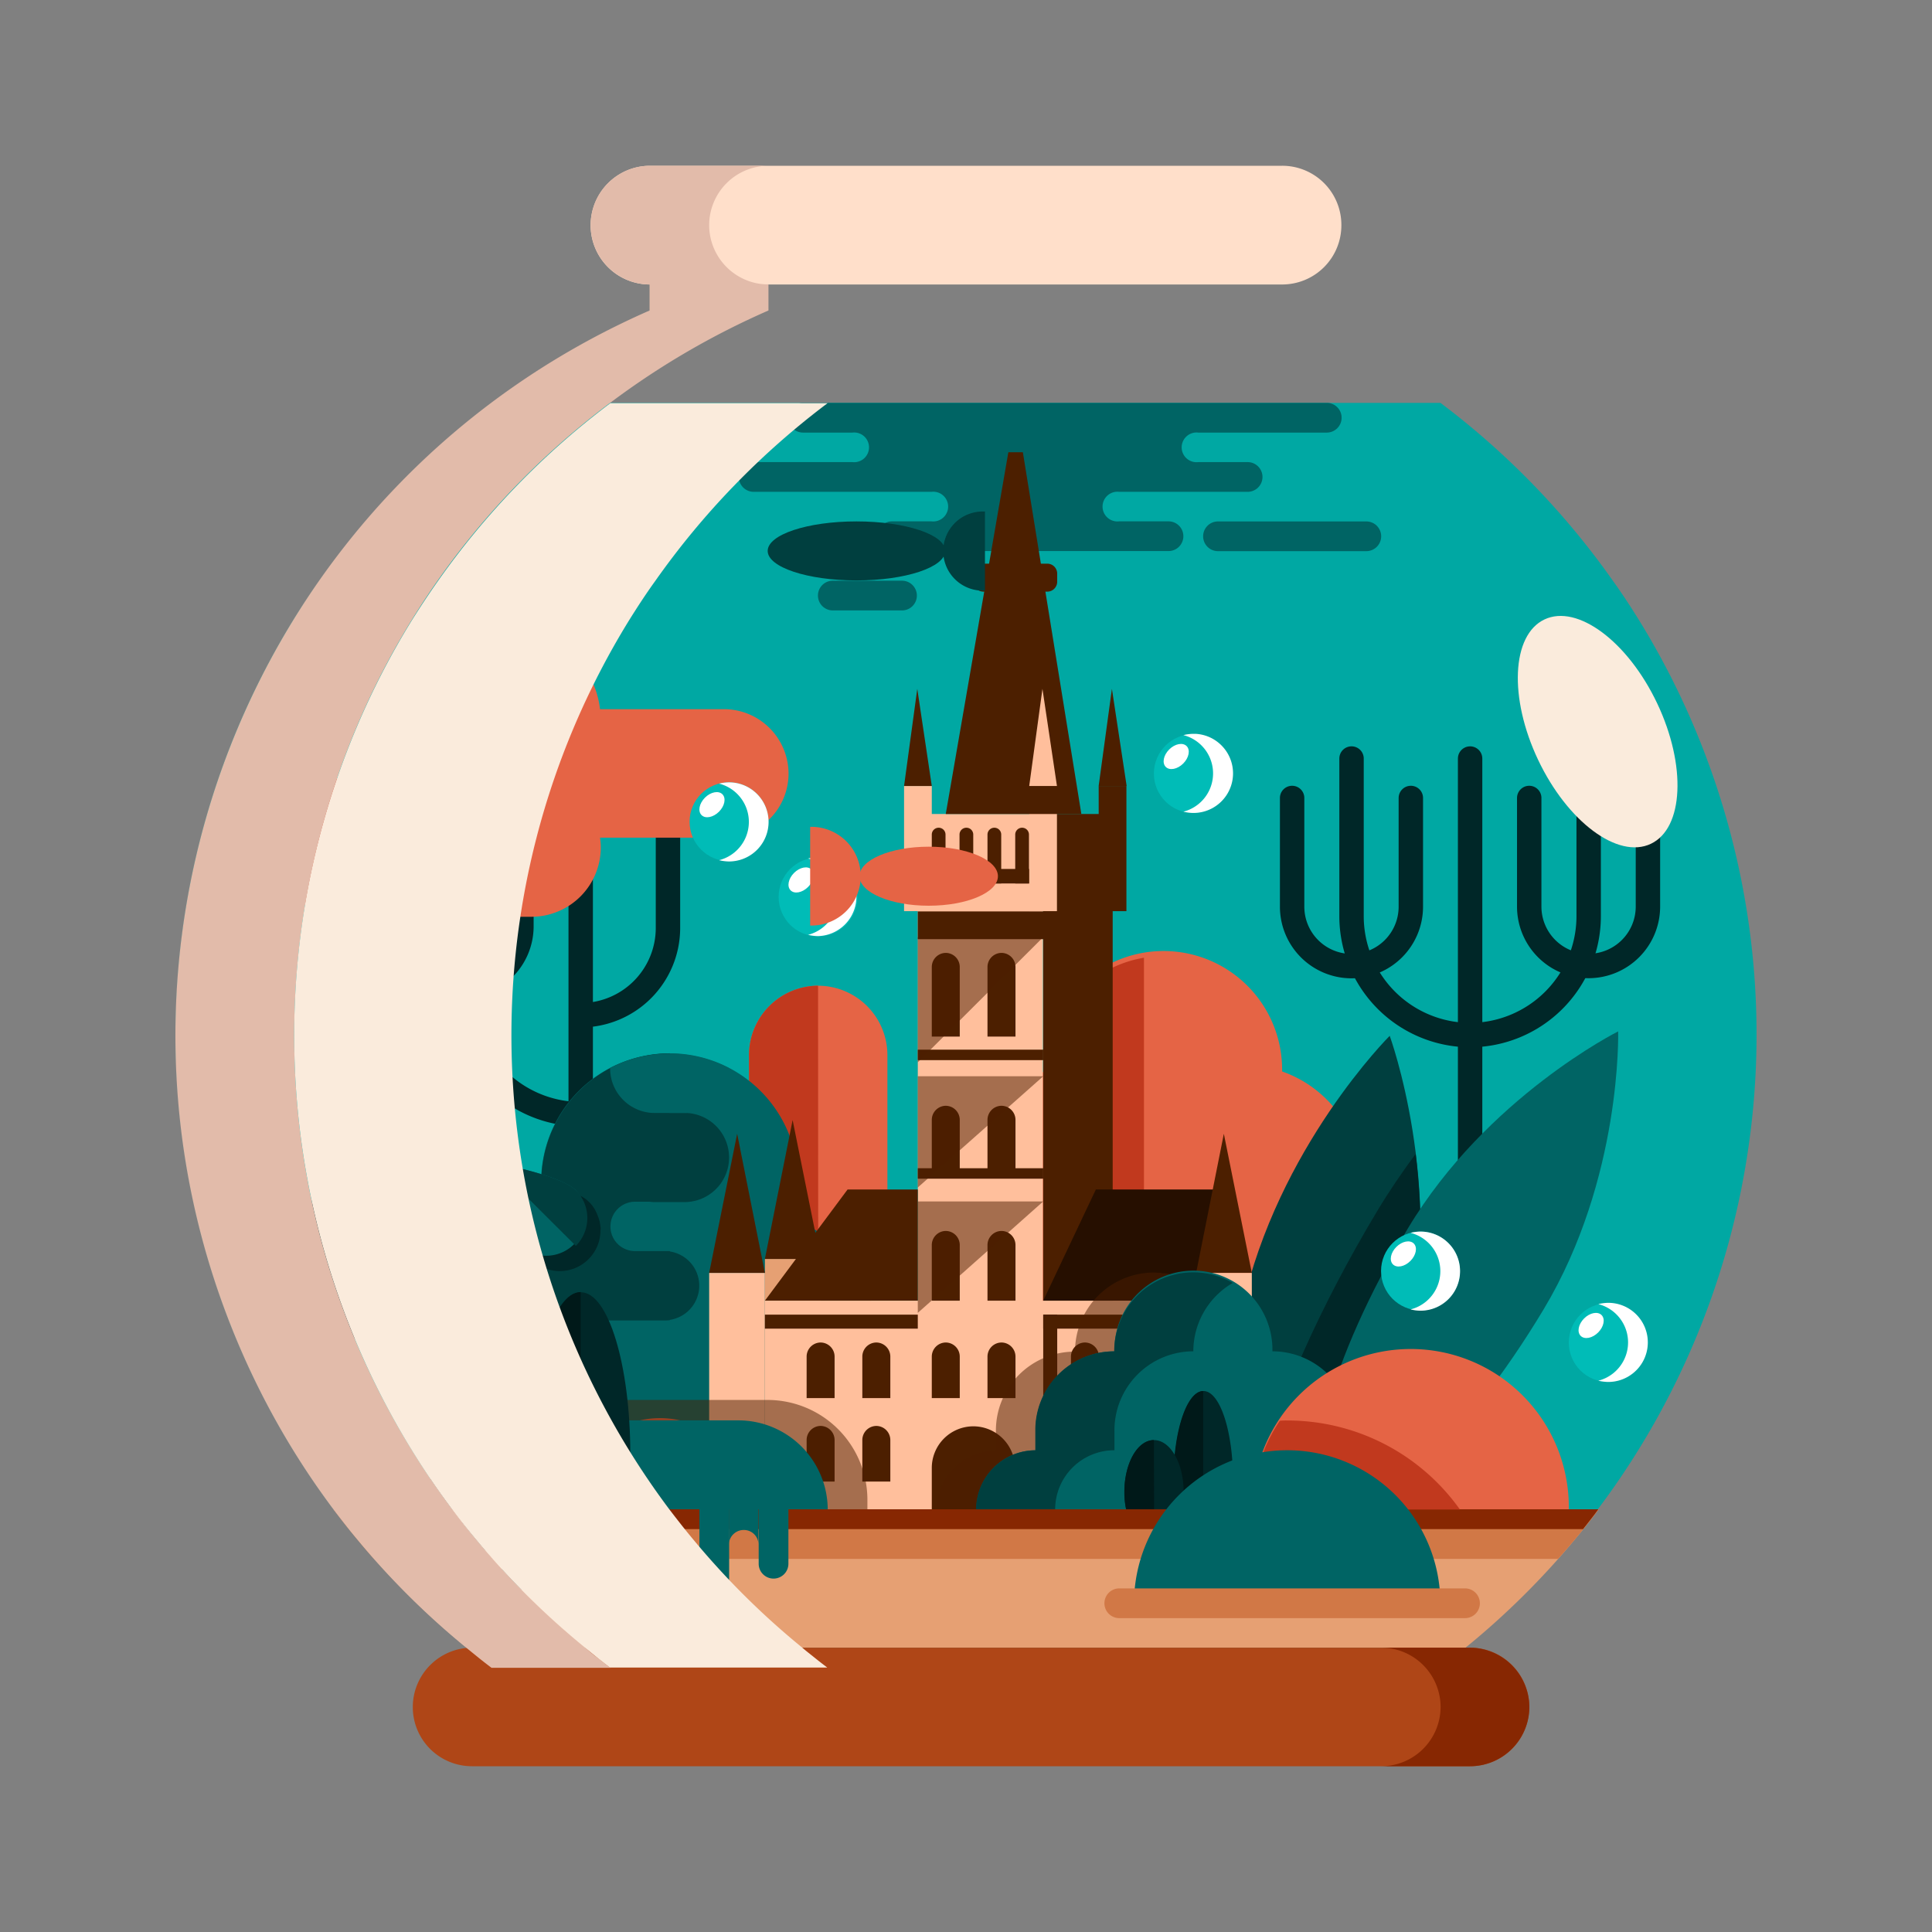 <svg xmlns="http://www.w3.org/2000/svg" viewBox="0 0 650 650"><rect x="0" y="0" width="650" height="650" fill="#808080" stroke="none"/><defs><style>.cls-1,.cls-13{isolation:isolate;}.cls-2{fill:#00a8a3;}.cls-3{fill:#e56445;}.cls-4{fill:#c1391e;}.cls-5{fill:#006464;}.cls-6{fill:#003f3f;}.cls-12,.cls-7{fill:none;stroke-miterlimit:10;}.cls-7{stroke:#002728;stroke-linecap:round;stroke-width:8.21px;}.cls-13,.cls-8{fill:#4c1f00;}.cls-9{fill:#e6a073;}.cls-10{fill:#ffbf9c;}.cls-11{fill:#260f00;}.cls-12{stroke:#4c1f00;stroke-width:3.52px;}.cls-13{opacity:0.5;}.cls-14{fill:#002728;}.cls-15{fill:#ff8764;}.cls-16{fill:#001919;}.cls-17{fill:#d17846;}.cls-18{fill:#872702;}.cls-19{fill:#ffdfca;}.cls-20,.cls-24{fill:#e2bbaa;}.cls-21{fill:#af4617;}.cls-22{fill:#00bcb7;}.cls-23{fill:#fff;}.cls-23,.cls-24,.cls-25{mix-blend-mode:soft-light;}.cls-25{fill:#faebdc;}</style></defs><g class="cls-1"><g id="Layer_1" data-name="Layer 1"><path class="cls-2" d="M551.43,208.64c-2.82-4.54-5.73-9-8.81-13.27a267.64,267.64,0,0,0-58-59.83H165.5a267.43,267.43,0,0,0-58,59.83c-3.08,4.37-6,8.73-8.82,13.27a266,266,0,0,0,13.61,299.14c2.57,3.43,5.14,6.68,7.87,9.93a266,266,0,0,0,36.81,36.55l4.11,3.34c1.37,1.11,2.82,2.22,4.28,3.33H484.41c1.46-1.11,2.91-2.22,4.28-3.33s2.74-2.23,4.11-3.34a270.52,270.52,0,0,0,36.89-36.55c2.74-3.25,5.31-6.59,7.88-9.93A265.55,265.55,0,0,0,551.43,208.64Z"/><path class="cls-3" d="M252,424.76V354.91a23.37,23.37,0,0,1,23.28-23.28h0a23.37,23.37,0,0,1,23.28,23.28v69.85Z"/><path class="cls-4" d="M275.23,331.63A23.36,23.36,0,0,0,252,354.91v69.85h23.28Z"/><path class="cls-3" d="M431.35,360.48a39.89,39.89,0,1,0-79.77,0,39.84,39.84,0,0,0,13.26,77.46h53.24a39.85,39.85,0,0,0,13.27-77.46Z"/><path class="cls-4" d="M384.87,322.22a39.8,39.8,0,0,0-33.21,38.26,39.84,39.84,0,0,0,13.27,77.46h19.94Z"/><path class="cls-5" d="M446.33,135.54H270.18a5,5,0,0,0-5,5h0a5,5,0,0,0,5,5h16.6a5,5,0,1,1,0,9.93H253.57a5,5,0,0,0-5,5h0a5,5,0,0,0,5,5H313.4a5,5,0,1,1,0,9.93H300.13a5,5,0,0,0-5,5h0a5,5,0,0,0,5,5h93a5,5,0,0,0,5-5h0a5,5,0,0,0-5-5h-16.6a5,5,0,1,1,0-9.93h43.22a5,5,0,0,0,5-5h0a5,5,0,0,0-5-5h-16.6a5,5,0,1,1,0-9.93h43.22a5,5,0,0,0,5-5h0A5,5,0,0,0,446.33,135.54Z"/><path class="cls-6" d="M473.89,452.49c-12,54.09-34.15,95.09-49.65,91.67s-18.31-50-6.33-104.08,49.64-91.59,49.64-91.59S485.87,398.48,473.89,452.49Z"/><path class="cls-7" d="M534.49,255.2v53.15a40,40,0,0,1-39.89,39.89h0a40,40,0,0,1-39.89-39.89V255.2"/><line class="cls-7" x1="494.6" y1="255.2" x2="494.6" y2="401.48"/><path class="cls-7" d="M474.66,268.47V305.1a20,20,0,0,1-20,19.94h0a20,20,0,0,1-19.94-19.94V268.47"/><path class="cls-7" d="M148.89,454.63h0c-30.81,0-39.88-18-39.88-39.89V361.5"/><line class="cls-7" x1="148.89" y1="361.59" x2="148.89" y2="507.87"/><path class="cls-7" d="M129,374.86v36.55A20,20,0,0,1,109,431.35h0a20,20,0,0,1-20-19.94V374.86"/><path class="cls-7" d="M195.37,374.86h0A40,40,0,0,1,155.48,335V295.09"/><line class="cls-7" x1="195.37" y1="275.14" x2="195.37" y2="428.01"/><path class="cls-7" d="M175.43,275.14v36.55a20,20,0,0,1-20,19.94h0a20,20,0,0,1-19.94-19.94V275.14"/><path class="cls-7" d="M224.73,258.54v53.75a29.37,29.37,0,0,1-29.27,29.27h0"/><circle class="cls-4" cx="364.93" cy="430.92" r="29.87"/><path class="cls-5" d="M295.08,450.86a43.16,43.16,0,0,1-69.75,34,43.23,43.23,0,1,1-41.43-74.72,43.24,43.24,0,1,1,82.77,0A43.15,43.15,0,0,1,295.08,450.86Z"/><path class="cls-6" d="M184,410.21a43.24,43.24,0,0,1,28.84-53.93,44,44,0,0,1,12.5-1.88V484.84a43.23,43.23,0,1,1-53.24-68.13A46,46,0,0,1,184,410.21Z"/><path class="cls-5" d="M202.05,444.19h46.56a19.9,19.9,0,0,1,19.94,19.94h0a19.9,19.9,0,0,1-19.94,19.94H202.05a19.91,19.91,0,0,1-20-19.94h0A20,20,0,0,1,202.05,444.19Z"/><path class="cls-6" d="M183.73,420.91h39.89a11.66,11.66,0,0,1,11.64,11.64h0a11.66,11.66,0,0,1-11.64,11.64H183.73a11.65,11.65,0,0,1-11.64-11.64h0A11.7,11.7,0,0,1,183.73,420.91Z"/><path class="cls-5" d="M213.69,404.3h26.62a8.25,8.25,0,0,1,8.3,8.3h0a8.26,8.26,0,0,1-8.3,8.31H213.69a8.26,8.26,0,0,1-8.31-8.31h0A8.31,8.31,0,0,1,213.69,404.3Z"/><path class="cls-6" d="M220.36,374.43h9.93a15,15,0,0,1,15,15h0a15,15,0,0,1-15,15h-9.93a15,15,0,0,1-15-15h0A15,15,0,0,1,220.36,374.43Z"/><path class="cls-5" d="M245.27,359.37v.08a15.06,15.06,0,0,1-15,15h-10a15,15,0,0,1-15-15v-.17a43.61,43.61,0,0,1,40,.09Z"/><polygon class="cls-8" points="369.63 264.44 374.09 231.75 379.05 264.44 369.63 264.44"/><rect class="cls-9" x="257.34" y="423.56" width="18.74" height="84.22"/><polygon class="cls-8" points="266.67 376.83 257.34 423.56 276.08 423.56 266.67 376.83"/><rect class="cls-10" x="308.78" y="273.86" width="42.11" height="165.45"/><rect class="cls-8" x="350.98" y="273.86" width="23.37" height="165.45"/><rect class="cls-10" x="304.16" y="264.44" width="9.33" height="42.11"/><rect class="cls-8" x="369.64" y="264.44" width="9.33" height="42.11"/><polygon class="cls-8" points="308.78 437.6 257.34 437.6 285.16 400.19 308.78 400.19 308.78 437.6"/><polygon class="cls-11" points="402.42 437.6 350.98 437.6 368.69 400.19 411.75 400.19 402.42 437.6"/><rect class="cls-10" x="257.34" y="437.6" width="145.08" height="70.19"/><rect class="cls-8" x="308.78" y="306.64" width="46.82" height="9.33"/><rect class="cls-8" x="313.49" y="292.35" width="32.78" height="4.88"/><polygon class="cls-8" points="248.01 381.45 238.59 428.27 257.34 428.27 248.01 381.45"/><polygon class="cls-8" points="411.75 381.45 402.42 428.27 421.16 428.27 411.75 381.45"/><path class="cls-8" d="M313.49,348.75V325.3a4.75,4.75,0,0,1,4.7-4.71h0a4.75,4.75,0,0,1,4.71,4.71v23.45Z"/><path class="cls-8" d="M313.49,395.49V376.74a4.75,4.75,0,0,1,4.7-4.71h0a4.75,4.75,0,0,1,4.71,4.71v18.75Z"/><path class="cls-8" d="M313.49,437.6V418.85a4.75,4.75,0,0,1,4.7-4.71h0a4.75,4.75,0,0,1,4.71,4.71V437.6Z"/><path class="cls-8" d="M313.49,470.38v-14a4.75,4.75,0,0,1,4.7-4.71h0a4.75,4.75,0,0,1,4.71,4.71v14Z"/><path class="cls-8" d="M332.23,470.38v-14a4.75,4.75,0,0,1,4.71-4.71h0a4.75,4.75,0,0,1,4.71,4.71v14Z"/><path class="cls-8" d="M360.31,470.38v-14a4.75,4.75,0,0,1,4.7-4.71h0a4.75,4.75,0,0,1,4.71,4.71v14Z"/><path class="cls-8" d="M379.05,470.38v-14a4.75,4.75,0,0,1,4.71-4.71h0a4.75,4.75,0,0,1,4.71,4.71v14Z"/><path class="cls-8" d="M360.31,498.45v-14a4.75,4.75,0,0,1,4.7-4.71h0a4.75,4.75,0,0,1,4.71,4.71v14Z"/><path class="cls-8" d="M379.05,498.45v-14a4.75,4.75,0,0,1,4.71-4.71h0a4.75,4.75,0,0,1,4.71,4.71v14Z"/><path class="cls-8" d="M271.38,470.38v-14a4.75,4.75,0,0,1,4.7-4.71h0a4.75,4.75,0,0,1,4.71,4.71v14Z"/><path class="cls-8" d="M290.12,470.38v-14a4.75,4.75,0,0,1,4.71-4.71h0a4.75,4.75,0,0,1,4.71,4.71v14Z"/><path class="cls-8" d="M271.38,498.45v-14a4.75,4.75,0,0,1,4.7-4.71h0a4.75,4.75,0,0,1,4.71,4.71v14Z"/><path class="cls-8" d="M290.12,498.45v-14a4.75,4.75,0,0,1,4.71-4.71h0a4.75,4.75,0,0,1,4.71,4.71v14Z"/><path class="cls-8" d="M332.23,395.49V376.74a4.75,4.75,0,0,1,4.71-4.71h0a4.75,4.75,0,0,1,4.71,4.71v18.75Z"/><path class="cls-8" d="M332.23,437.6V418.85a4.75,4.75,0,0,1,4.71-4.71h0a4.75,4.75,0,0,1,4.71,4.71V437.6Z"/><path class="cls-8" d="M332.23,348.75V325.3a4.75,4.75,0,0,1,4.71-4.71h0a4.75,4.75,0,0,1,4.71,4.71v23.45Z"/><path class="cls-8" d="M313.49,507.87v-14a14,14,0,0,1,14-14h0a14.05,14.05,0,0,1,14,14v14Z"/><rect class="cls-10" x="346.27" y="264.44" width="9.33" height="42.11"/><path class="cls-8" d="M313.49,297.23V280.79a2.3,2.3,0,0,1,2.31-2.31h0a2.3,2.3,0,0,1,2.31,2.31v16.44Z"/><path class="cls-8" d="M341.56,297.23V280.79a2.3,2.3,0,0,1,2.31-2.31h0a2.3,2.3,0,0,1,2.31,2.31v16.44Z"/><path class="cls-8" d="M332.23,297.23V280.79a2.3,2.3,0,0,1,2.31-2.31h0a2.3,2.3,0,0,1,2.31,2.31v16.44Z"/><path class="cls-8" d="M322.82,297.23V280.79a2.3,2.3,0,0,1,2.31-2.31h0a2.3,2.3,0,0,1,2.31,2.31v16.44Z"/><rect class="cls-10" x="238.59" y="428.27" width="18.74" height="79.6"/><rect class="cls-10" x="402.42" y="428.27" width="18.74" height="79.6"/><path class="cls-8" d="M330.86,189.64h21.49a3.34,3.34,0,0,1,3.33,3.33v2.74a3.34,3.34,0,0,1-3.33,3.34H330.86a3.34,3.34,0,0,1-3.34-3.34V193A3.29,3.29,0,0,1,330.86,189.64Z"/><rect class="cls-8" x="350.98" y="442.3" width="51.44" height="4.71"/><rect class="cls-8" x="257.34" y="442.3" width="51.44" height="4.71"/><rect class="cls-8" x="350.98" y="442.3" width="4.71" height="65.48"/><line class="cls-12" x1="350.98" y1="354.91" x2="308.78" y2="354.91"/><line class="cls-12" x1="350.98" y1="394.8" x2="308.78" y2="394.8"/><polygon class="cls-8" points="363.81 273.86 318.19 273.86 339.25 152.15 344.13 152.15 363.81 273.86"/><polygon class="cls-13" points="308.78 357.4 350.98 315.29 308.78 315.29 308.78 357.4"/><polygon class="cls-13" points="308.78 399.51 350.98 362.1 308.78 362.1 308.78 399.51"/><polygon class="cls-13" points="308.78 441.7 350.98 404.21 308.78 404.21 308.78 441.7"/><path class="cls-6" d="M398.14,507.87a19.94,19.94,0,1,1,39.88,0h0"/><path class="cls-14" d="M202,412.6a12,12,0,0,0-.68-3c-.26-.69-.52-1.37-.86-2.06a9,9,0,0,0-.68-1.19,10.69,10.69,0,0,0-1.8-2.14c-5.31-5.31-29-9.68-29-9.68h0s4.37,23.71,9.67,29.1a13.66,13.66,0,0,0,19.35,0h0a13.72,13.72,0,0,0,3.76-7A13.48,13.48,0,0,0,202,414,3.5,3.5,0,0,0,202,412.6Z"/><path class="cls-5" d="M193.74,400.45A13.28,13.28,0,0,1,175,419.19C169.78,414,165.58,391,165.58,391S188.52,395.23,193.74,400.45Z"/><path class="cls-6" d="M165.5,391h0l28.24,28.16h0a13.31,13.31,0,0,0,0-18.74C188.52,395.23,165.5,391,165.5,391Z"/><path class="cls-3" d="M192.12,507.87A29.93,29.93,0,1,1,252,506.24V508H192.12Z"/><path class="cls-15" d="M198.71,507.87a23.28,23.28,0,1,1,46.56,0H198.71Z"/><path class="cls-3" d="M205.38,507.87a16.61,16.61,0,1,1,33.21-.86v.86Z"/><path class="cls-15" d="M212.06,507.87a10,10,0,0,1,19.94-.94v.94Z"/><path class="cls-14" d="M476.28,388.21c-4.62,6.25-9,12.67-13,19.34-38.6,64.37-55,125.48-36.63,136.52l1.54.77c15.15-3.33,34.75-41.94,45.71-91.58C479.11,429.47,478.51,406.44,476.28,388.21Z"/><path class="cls-13" d="M291.83,504.44A33.61,33.61,0,0,0,258.37,471H199a33.61,33.61,0,0,0-33.46,33.46h0v3.34H291.83Z"/><path class="cls-13" d="M414.83,454.63a26.54,26.54,0,0,0-13.27-23h0a27.75,27.75,0,0,0-4.62-2.13h-.17a6.38,6.38,0,0,0-1.46-.43h-.17c-1-.26-2.14-.52-3.17-.69h-.42a5.51,5.51,0,0,1-1.2-.17h-.43c-.51,0-1.11-.08-1.63-.08a26.58,26.58,0,0,0-26.61,26.61,26.57,26.57,0,0,0-26.62,26.54h0v6.67a20,20,0,0,0-19.95,19.95H441.36V481.08a26.54,26.54,0,0,0-26.53-26.45Z"/><path class="cls-5" d="M428.09,454.63a26.58,26.58,0,0,0-53.15-1.11v1.11a26.58,26.58,0,0,0-26.53,26.62h0v6.67a20,20,0,0,0-19.94,19.95H454.71V481.25A26.65,26.65,0,0,0,428.09,454.63Z"/><path class="cls-6" d="M374.94,487.92v-6.67h0a26.58,26.58,0,0,1,26.54-26.62h0a26.66,26.66,0,0,1,13.26-23,26.58,26.58,0,0,0-36.29,9.68,26.89,26.89,0,0,0-3.59,13.35,26.47,26.47,0,0,0-26.54,26.62h0v6.67a20,20,0,0,0-19.94,19.95H355A19.91,19.91,0,0,1,374.94,487.92Z"/><path class="cls-9" d="M537.82,507.87c-2.56,3.42-5.13,6.67-7.87,9.93a265.42,265.42,0,0,1-36.89,36.54H157a265.31,265.31,0,0,1-36.8-36.54c-2.74-3.26-5.31-6.59-7.87-9.93Z"/><path class="cls-5" d="M278.48,507.87a30.09,30.09,0,0,0-29.87-30H195.46a30,30,0,0,0-29.88,30Z"/><path class="cls-14" d="M211.12,507.87c.6-6.25.94-12.41.94-18.66,0-30-7.45-54.44-16.6-54.44s-16.61,24.4-16.61,54.44c0,6.25.34,12.49.94,18.66Z"/><path class="cls-16" d="M195.37,434.69v73.09H179.71c-.6-6.25-.94-12.41-.94-18.66C178.77,459.08,186.21,434.69,195.37,434.69Z"/><path class="cls-14" d="M148.89,507.87a26.59,26.59,0,1,1,53.16-1.12v1.12Z"/><path class="cls-16" d="M175.43,481.25a26.58,26.58,0,0,0-26.62,26.53h26.62Z"/><path class="cls-14" d="M414.23,507.87a99,99,0,0,0,.6-10c0-16.52-4.45-29.87-9.93-29.87s-10,13.35-10,29.87a80.18,80.18,0,0,0,.59,10Z"/><path class="cls-16" d="M404.81,468v39.89H395.4a99,99,0,0,1-.6-10C394.8,481.33,399.34,468,404.81,468Z"/><path class="cls-14" d="M397.62,507.87a27,27,0,0,0,.6-5.91c0-9.67-4.45-17.46-10-17.46s-9.93,7.79-9.93,17.46a27.58,27.58,0,0,0,.6,5.91Z"/><path class="cls-16" d="M388.21,484.5c-5.48,0-9.93,7.79-9.93,17.46a26.19,26.19,0,0,0,.6,5.82h9.41Z"/><path class="cls-17" d="M537.82,507.87c-2.56,3.42-5.13,6.67-7.87,9.93-1.88,2.22-3.77,4.45-5.74,6.67H125.87c-2-2.14-3.85-4.36-5.74-6.67-2.73-3.26-5.3-6.59-7.87-9.93Z"/><path class="cls-18" d="M117.48,514.46H532.6c1.71-2.23,3.51-4.37,5.14-6.68H112.35Q114.78,511.25,117.48,514.46Z"/><path class="cls-5" d="M240.31,501.19h0a5,5,0,0,1,5,5V542.7a5,5,0,0,1-5,5h0a5,5,0,0,1-5-5V506.16A4.93,4.93,0,0,1,240.31,501.19Z"/><path class="cls-5" d="M260.25,484.59h0a5,5,0,0,1,5,5V526.1a5,5,0,0,1-5,5h0a5,5,0,0,1-5-5V489.55A4.92,4.92,0,0,1,260.25,484.59Z"/><path class="cls-5" d="M250.23,494.52a5,5,0,0,0-5,5v19.94a5,5,0,0,1,5.22-4.71,4.87,4.87,0,0,1,4.71,4.71V499.48A5,5,0,0,0,250.23,494.52Z"/><path class="cls-16" d="M172.17,497.85h0a3.29,3.29,0,0,1,3.34,3.34v39.89a3.35,3.35,0,0,1-3.34,3.34h0a3.34,3.34,0,0,1-3.33-3.34V501.19A3.29,3.29,0,0,1,172.17,497.85Z"/><path class="cls-16" d="M158.82,491.18h0a3.28,3.28,0,0,1,3.34,3.34V534.4a3.34,3.34,0,0,1-3.34,3.34h0a3.35,3.35,0,0,1-3.34-3.34V494.52A3.4,3.4,0,0,1,158.82,491.18Z"/><path class="cls-16" d="M165.5,504.44a3.35,3.35,0,0,0-3.34,3.34v16.61a3.34,3.34,0,0,1,6.68-.35V507.87a3.37,3.37,0,0,0-3.34-3.43Z"/><path class="cls-5" d="M519.34,440.51c-26.45,44.08-58.12,73.69-70.7,66.16s-1.37-49.39,25.08-93.47S544.41,347,544.41,347,545.78,396.43,519.34,440.51Z"/><path class="cls-3" d="M421.42,507.87a53.2,53.2,0,1,1,106.39-1.63v1.54H421.42Z"/><path class="cls-3" d="M243.64,238.59H201.87A30,30,0,0,0,172.17,212h0a30,30,0,0,0-29.87,29.87v5.56A14.45,14.45,0,0,1,128,261.79H115.6a23.37,23.37,0,0,0-23.2,23.37h0a23.36,23.36,0,0,0,23.28,23.28h63.17a23.35,23.35,0,0,0,23.28-23.28h0a20.79,20.79,0,0,0-.26-3.34h41.86a21.59,21.59,0,0,0,21.57-21.57h0A21.75,21.75,0,0,0,243.64,238.59Z"/><path class="cls-4" d="M167.12,245.27h-8.3v-3.34a30.17,30.17,0,0,1,21.66-28.76,30.46,30.46,0,0,0-8.31-1.19h0a30,30,0,0,0-29.87,29.87v5.56A14.31,14.31,0,0,1,128,261.7H115.6a23.51,23.51,0,0,0-23.2,23.46h0a23.36,23.36,0,0,0,23.28,23.28h16.61A23.35,23.35,0,0,1,109,285.16h0a23.35,23.35,0,0,1,23.28-23.28h34.92a8.31,8.31,0,0,0,.68-16.61Z"/><path class="cls-5" d="M280.19,195.37h23.28a5,5,0,0,1,5,5h0a5,5,0,0,1-5,5H280.19a5,5,0,0,1-5-5h0A5,5,0,0,1,280.19,195.37Z"/><path class="cls-5" d="M409.78,175.43h49.9a5,5,0,0,1,5,5h0a5,5,0,0,1-5,5h-49.9a5,5,0,0,1-5-5h0A5,5,0,0,1,409.78,175.43Z"/><path class="cls-4" d="M433.06,477.91a22.75,22.75,0,0,0-2.48.09,53,53,0,0,0-9.16,29.87h69.76A71.19,71.19,0,0,0,433.06,477.91Z"/><polygon class="cls-8" points="304.16 264.44 308.61 231.75 313.49 264.44 304.16 264.44"/><polygon class="cls-10" points="346.27 264.44 350.72 231.75 355.6 264.44 346.27 264.44"/><path class="cls-19" d="M218.65,55.77h212.7a19.9,19.9,0,0,1,19.94,19.94h0a19.91,19.91,0,0,1-19.94,20H218.65a19.91,19.91,0,0,1-19.94-20h0A20,20,0,0,1,218.65,55.77Z"/><path class="cls-20" d="M238.59,75.71h0a20,20,0,0,1,20-19.94H218.65a20,20,0,0,0-19.94,19.94h0a20,20,0,0,0,19.94,20h39.89A20,20,0,0,1,238.59,75.71Z"/><path class="cls-5" d="M381.53,539.45a51.53,51.53,0,1,1,103.06,0Z"/><path class="cls-17" d="M376.57,534.4H492.89a5,5,0,0,1,5,5h0a5,5,0,0,1-5,5H376.57a5,5,0,0,1-5-5h0A5,5,0,0,1,376.57,534.4Z"/><path class="cls-21" d="M158.82,554.34H494.51a19.92,19.92,0,0,1,20,19.95h0a19.91,19.91,0,0,1-20,19.94H158.82a19.9,19.9,0,0,1-19.94-19.94h0A20,20,0,0,1,158.82,554.34Z"/><path class="cls-18" d="M494.6,554.34H464.73a20,20,0,0,1,19.94,19.95h0a20,20,0,0,1-19.94,19.94H494.6a20,20,0,0,0,19.94-19.94h0A20.13,20.13,0,0,0,494.6,554.34Z"/><path class="cls-7" d="M554.43,268.47V305.1A20,20,0,0,1,534.49,325h0a20,20,0,0,1-20-19.94V268.47"/><circle class="cls-22" cx="401.48" cy="260.25" r="13.27"/><path class="cls-23" d="M401.48,246.89a14.64,14.64,0,0,0-3.34.43,13.3,13.3,0,0,1,0,25.76,14.64,14.64,0,0,0,3.34.43,13.32,13.32,0,0,0,.77-26.62Z"/><ellipse class="cls-23" cx="395.72" cy="254.52" rx="4.96" ry="3.34" transform="translate(-64.07 354.36) rotate(-45)"/><circle class="cls-22" cx="541.08" cy="451.68" r="13.27"/><path class="cls-23" d="M541.08,438.32a15.21,15.21,0,0,0-3.34.43,13.3,13.3,0,0,1,0,25.77,15.2,15.2,0,0,0,3.34.42,13.31,13.31,0,0,0,0-26.62Z"/><ellipse class="cls-23" cx="535.32" cy="445.94" rx="4.96" ry="3.34" transform="translate(-158.54 509.14) rotate(-45)"/><circle class="cls-22" cx="477.91" cy="427.61" r="13.27"/><path class="cls-23" d="M477.91,414.35a14.71,14.71,0,0,0-3.34.43,13.29,13.29,0,0,1,0,25.76,14.71,14.71,0,0,0,3.34.43,13.31,13.31,0,0,0,0-26.62Z"/><ellipse class="cls-23" cx="472.15" cy="421.87" rx="4.96" ry="3.34" transform="translate(-160.02 457.43) rotate(-45)"/><circle class="cls-22" cx="275.23" cy="301.76" r="13.27"/><path class="cls-23" d="M275.23,288.41a14.64,14.64,0,0,0-3.34.43,13.26,13.26,0,0,1,0,25.67,14.64,14.64,0,0,0,3.34.43,13.27,13.27,0,0,0,0-26.53Z"/><ellipse class="cls-23" cx="269.5" cy="296.04" rx="4.96" ry="3.34" transform="translate(-130.39 277.28) rotate(-45)"/><circle class="cls-22" cx="245.27" cy="276.47" r="13.27"/><path class="cls-23" d="M245.27,263.21a14.71,14.71,0,0,0-3.34.43,13.29,13.29,0,0,1,0,25.76,14.71,14.71,0,0,0,3.34.43,13.31,13.31,0,0,0,0-26.62Z"/><ellipse class="cls-23" cx="239.54" cy="270.73" rx="4.96" ry="3.34" transform="translate(-121.28 248.67) rotate(-45)"/><circle class="cls-22" cx="118.94" cy="395.47" r="13.27"/><path class="cls-23" d="M118.94,382.2a14.64,14.64,0,0,0-3.34.43,13.3,13.3,0,0,1,0,25.76,14.64,14.64,0,0,0,3.34.43,13.32,13.32,0,0,0,.77-26.62,1.27,1.27,0,0,0-.77,0Z"/><ellipse class="cls-23" cx="113.19" cy="389.74" rx="4.96" ry="3.34" transform="translate(-242.43 194.19) rotate(-45)"/><ellipse class="cls-3" cx="312.46" cy="294.79" rx="23.28" ry="9.93"/><path class="cls-3" d="M272.57,278.18a16.61,16.61,0,1,1,0,33.21h0"/><path class="cls-24" d="M196.91,554.34a264.76,264.76,0,0,1-36.8-36.54c-2.74-3.26-5.31-6.59-7.88-9.93C64.07,390.35,87.87,223.62,205.38,135.46a266.36,266.36,0,0,1,53.16-31V95.66h-40v8.81C84,163.36,22.56,320.08,81.28,454.71a266.15,266.15,0,0,0,31,53.24c2.57,3.43,5.14,6.68,7.87,9.93a266,266,0,0,0,36.81,36.55l4.11,3.34c1.37,1.11,2.82,2.22,4.28,3.34h40c-1.45-1.12-2.91-2.23-4.28-3.34A40.9,40.9,0,0,1,196.91,554.34Z"/><path class="cls-25" d="M269.92,554.34a264.76,264.76,0,0,1-36.8-36.54c-2.74-3.26-5.31-6.59-7.88-9.93a266,266,0,0,1-13.61-299.15c2.83-4.53,5.74-9,8.82-13.26a267,267,0,0,1,58-59.83h-73.1a267,267,0,0,0-58,59.83c-3.08,4.36-6,8.81-8.81,13.26a266,266,0,0,0,13.61,299.15c2.56,3.42,5.13,6.67,7.87,9.93a264.84,264.84,0,0,0,36.81,36.54q2,1.68,4.1,3.34c1.37,1.11,2.83,2.23,4.28,3.34h73.1c-1.46-1.11-2.91-2.23-4.28-3.34S271.2,555.46,269.92,554.34Z"/><ellipse class="cls-25" cx="537.51" cy="246.14" rx="22.17" ry="41.77" transform="translate(-53.62 254.05) rotate(-25.37)"/><ellipse class="cls-6" cx="288.15" cy="185.35" rx="29.87" ry="9.93"/><path class="cls-6" d="M331.38,198.7a13.32,13.32,0,1,1-.77-26.62h.77Z"/></g></g></svg>
